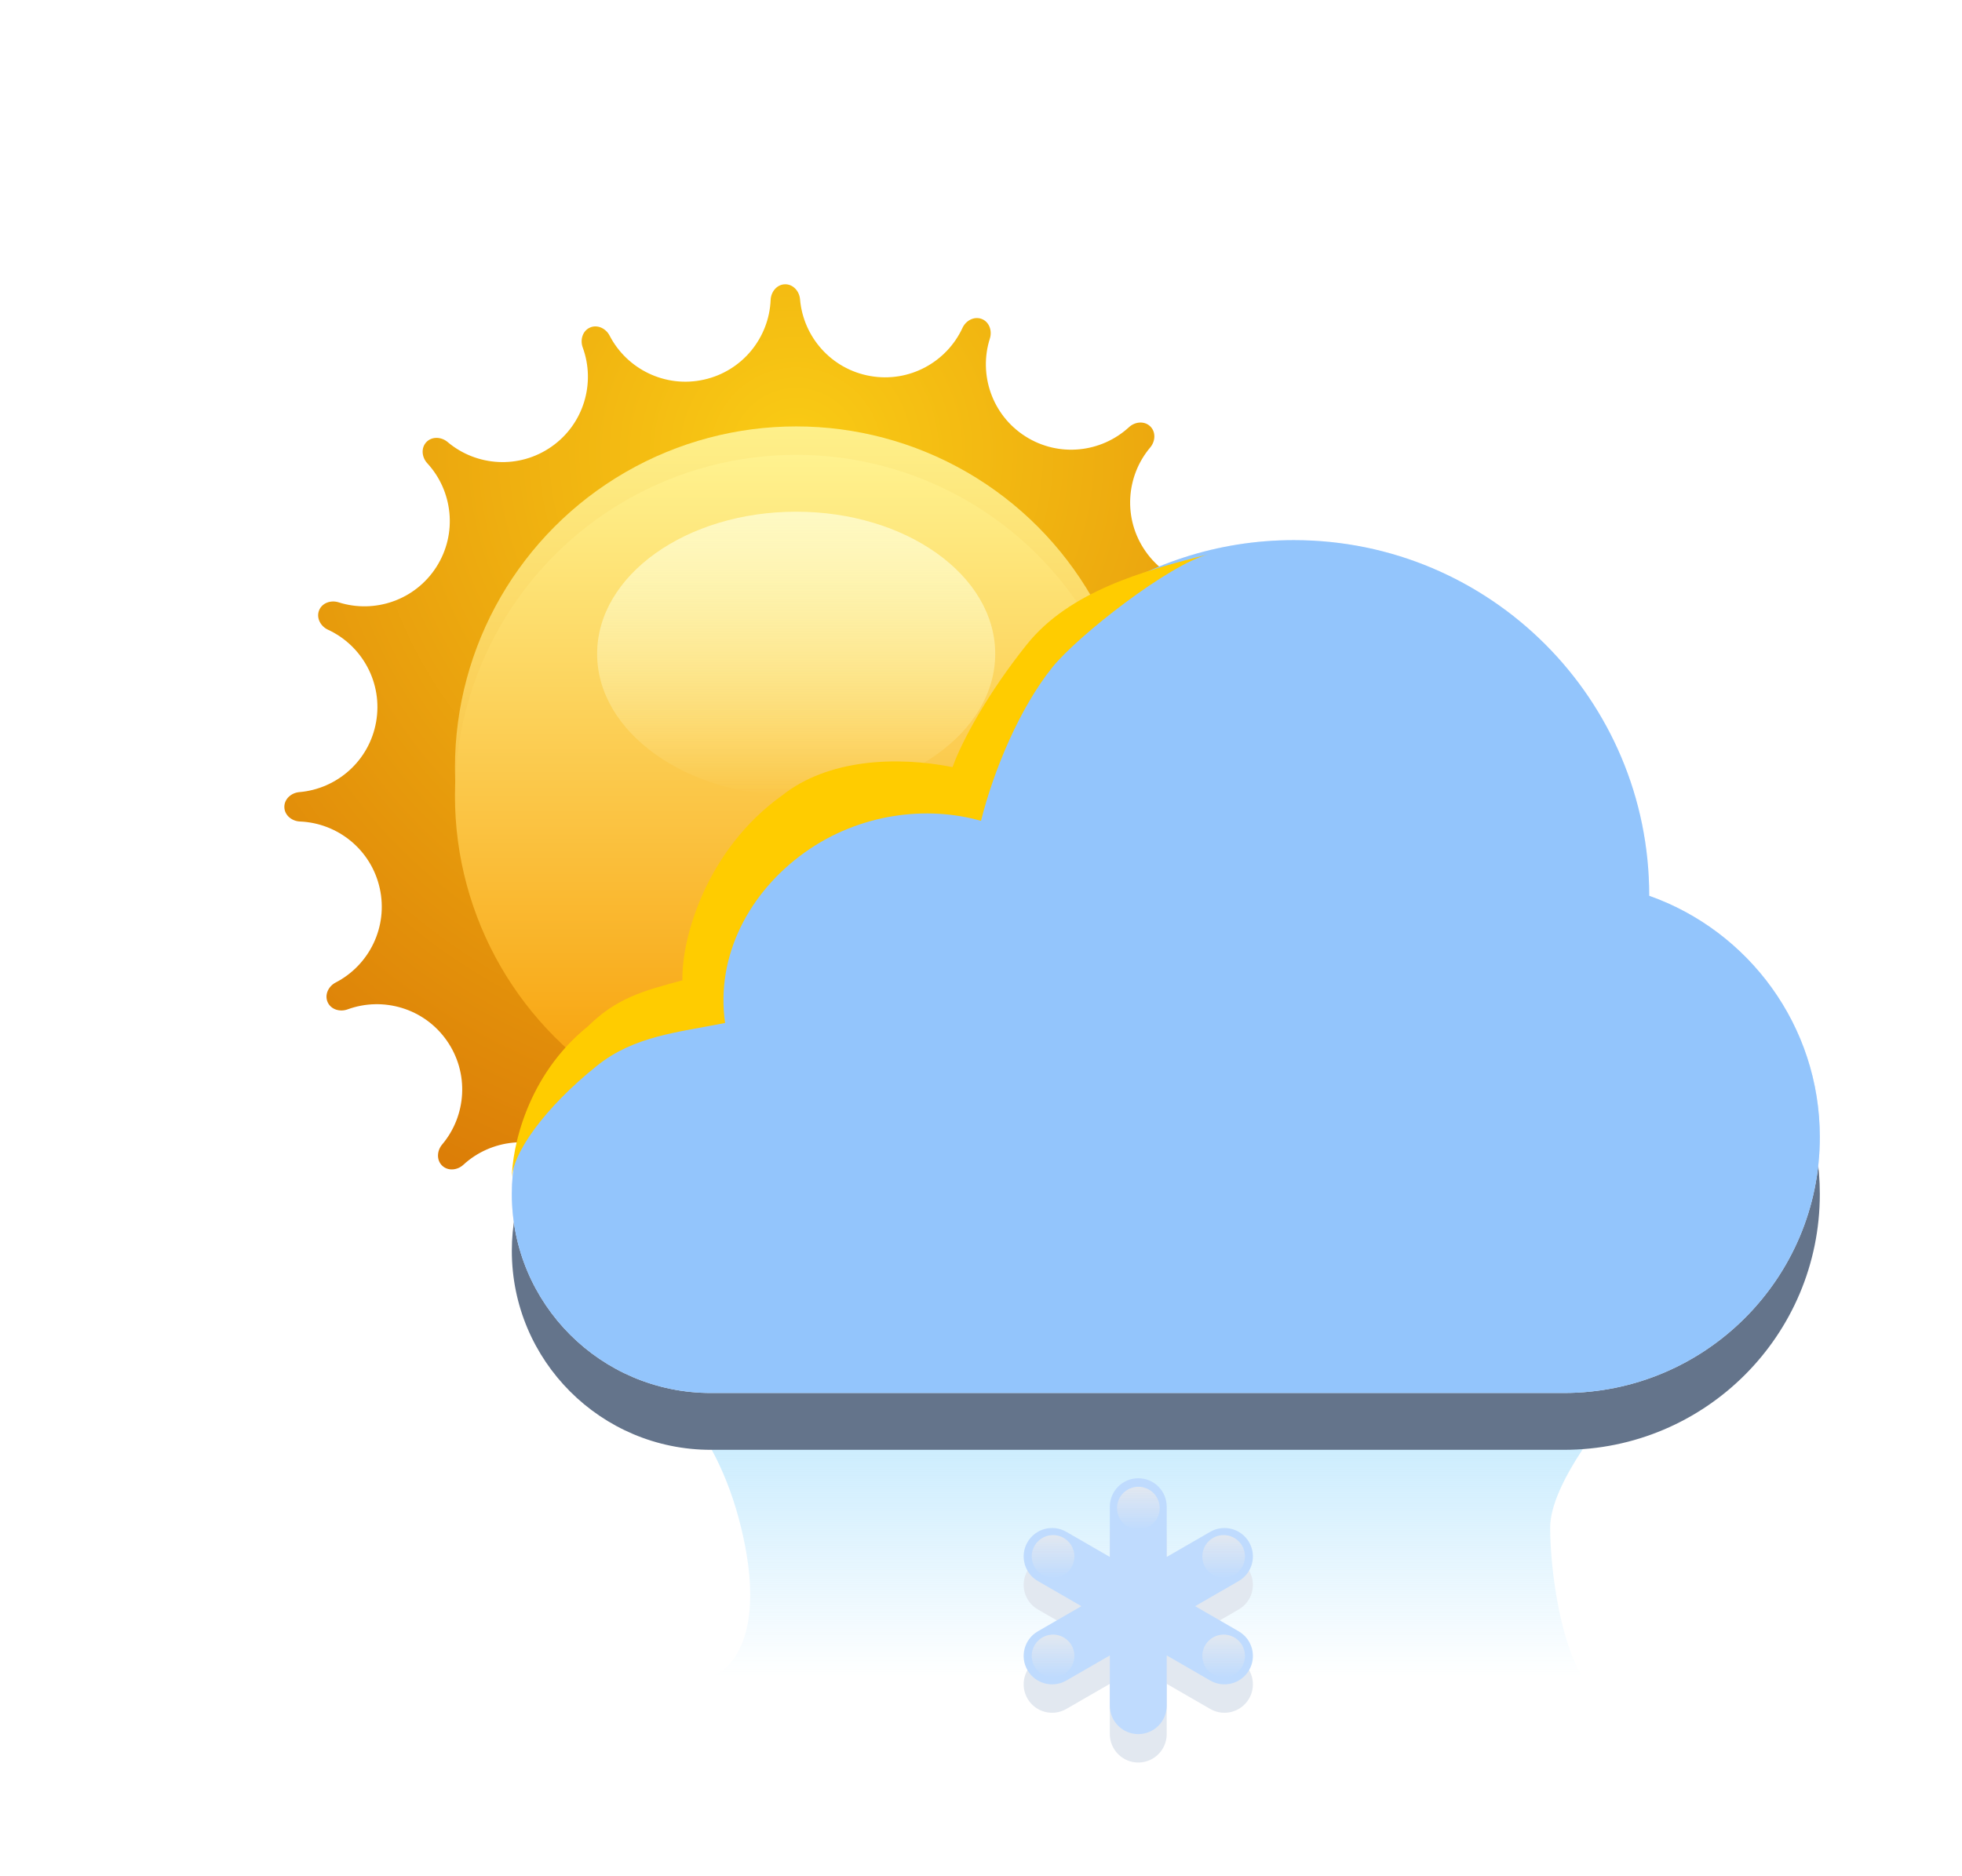 <svg width="69" height="66" viewBox="0 0 69 66" fill="none" xmlns="http://www.w3.org/2000/svg">
  <g filter="url(#filter0_d_4_34496)">
    <path
      d="M34.526 11.22C34.26 11.117 33.968 11.275 33.849 11.534C33.291 12.74 31.975 13.469 30.605 13.227C29.235 12.986 28.247 11.85 28.136 10.527C28.112 10.242 27.892 9.994 27.607 10C27.321 10.006 27.114 10.264 27.102 10.55C27.048 11.877 26.111 13.054 24.753 13.355C23.396 13.656 22.049 12.986 21.439 11.806C21.308 11.552 21.01 11.407 20.749 11.522C20.488 11.637 20.395 11.954 20.493 12.222C20.951 13.469 20.535 14.915 19.396 15.712C18.257 16.51 16.756 16.406 15.742 15.549C15.524 15.365 15.194 15.344 14.996 15.55C14.798 15.757 14.833 16.086 15.027 16.296C15.926 17.273 16.096 18.767 15.349 19.94C14.601 21.113 13.175 21.591 11.909 21.188C11.637 21.101 11.324 21.207 11.22 21.474C11.117 21.74 11.275 22.031 11.534 22.151C12.74 22.709 13.469 24.025 13.227 25.395C12.986 26.765 11.851 27.752 10.527 27.864C10.242 27.888 9.994 28.108 10 28.393C10.006 28.679 10.264 28.886 10.55 28.898C11.877 28.952 13.054 29.889 13.355 31.247C13.656 32.604 12.986 33.951 11.806 34.561C11.552 34.692 11.407 34.99 11.522 35.251C11.637 35.513 11.955 35.605 12.223 35.507C13.469 35.05 14.915 35.465 15.712 36.604C16.51 37.743 16.406 39.244 15.55 40.259C15.366 40.477 15.344 40.806 15.55 41.004C15.757 41.202 16.086 41.167 16.296 40.973C17.273 40.074 18.767 39.904 19.94 40.651C21.113 41.399 21.591 42.826 21.188 44.091C21.101 44.364 21.207 44.677 21.474 44.78C21.74 44.883 22.032 44.725 22.151 44.466C22.709 43.26 24.025 42.531 25.395 42.773C26.765 43.014 27.753 44.15 27.864 45.473C27.888 45.758 28.108 46.006 28.393 46C28.679 45.994 28.886 45.736 28.898 45.451C28.952 44.123 29.889 42.946 31.247 42.645C32.604 42.344 33.951 43.014 34.561 44.194C34.692 44.448 34.99 44.593 35.251 44.478C35.512 44.363 35.605 44.045 35.507 43.778C35.05 42.531 35.465 41.085 36.604 40.288C37.743 39.49 39.244 39.594 40.258 40.45C40.477 40.635 40.806 40.656 41.004 40.45C41.202 40.243 41.167 39.914 40.973 39.703C40.074 38.727 39.904 37.232 40.651 36.06C41.399 34.887 42.826 34.409 44.091 34.812C44.364 34.899 44.677 34.792 44.78 34.526C44.883 34.26 44.725 33.968 44.466 33.849C43.26 33.291 42.531 31.974 42.773 30.605C43.014 29.235 44.15 28.247 45.473 28.136C45.758 28.112 46.006 27.892 46 27.607C45.994 27.321 45.736 27.114 45.451 27.102C44.123 27.049 42.946 26.111 42.645 24.753C42.344 23.396 43.014 22.049 44.194 21.439C44.448 21.308 44.593 21.01 44.478 20.749C44.363 20.488 44.045 20.395 43.778 20.493C42.531 20.951 41.085 20.535 40.288 19.396C39.49 18.257 39.594 16.756 40.45 15.742C40.635 15.524 40.656 15.194 40.45 14.996C40.243 14.798 39.914 14.833 39.704 15.027C38.727 15.926 37.233 16.096 36.06 15.349C34.887 14.601 34.409 13.175 34.812 11.909C34.899 11.637 34.792 11.323 34.526 11.22Z"
      fill="url(#paint0_radial_4_34496)" />
    <animateTransform attributeName="transform" dur="45s" repeatCount="indefinite" type="rotate"
      values="0 28 28; 360 28 28" />
  </g>
  <g filter="url(#filter1_i_4_34496)">
    <circle cx="28" cy="28" r="12" fill="url(#paint1_linear_4_34496)" />
  </g>
  <g filter="url(#filter2_ii_4_34496)">
    <circle cx="28" cy="28" r="12" fill="url(#paint2_linear_4_34496)" />
  </g>
  <g filter="url(#filter3_f_4_34496)">
    <ellipse cx="28" cy="23" rx="7" ry="5" fill="url(#paint3_linear_4_34496)" style="mix-blend-mode:soft-light" />
  </g>
  <g filter="url(#filter4_f_4_34496)">
    <path
      d="M26.064 53.739C25.136 49.913 22.968 48.319 22 48H58C56.452 49.754 54.516 52.209 54.516 53.739C54.516 55.27 54.903 57.884 55.677 59H24.903C25.677 58.841 26.994 57.565 26.064 53.739Z"
      fill="url(#paint4_linear_4_34496)" />
  </g>
  <g filter="url(#filter5_d_4_34496)">
    <path fill-rule="evenodd" clip-rule="evenodd"
      d="M58 31.512C58 31.508 58 31.504 58 31.5C58 24.596 52.404 19 45.5 19C40.109 19 35.516 22.412 33.761 27.195C33.195 27.067 32.605 27 32 27C27.582 27 24 30.582 24 35C24 35.024 24 35.047 24 35.071C20.608 35.556 18 38.473 18 42C18 45.866 21.134 49 25 49H55C59.971 49 64 44.971 64 40C64 36.081 61.496 32.748 58 31.512Z"
      fill="#64748B" />
  </g>
  <g filter="url(#filter6_ii_4_34496)">
    <path fill-rule="evenodd" clip-rule="evenodd"
      d="M64 40C64 44.971 59.971 49 55 49H25C21.134 49 18 45.866 18 42C18 38.134 21.134 35 25 35C27.792 35 30.203 36.635 31.326 39H46.055C46.552 34.5 50.367 31 55 31C59.971 31 64 35.029 64 40Z"
      fill="#F1F5F9" />
  </g>
  <g filter="url(#filter7_f_4_34496)">
    <circle cx="25" cy="42" r="5" fill="url(#paint5_linear_4_34496)" style="mix-blend-mode:soft-light" />
  </g>
  <g filter="url(#filter8_i_4_34496)">
    <circle cx="32" cy="35" r="8" fill="#F1F5F9" />
  </g>
  <g filter="url(#filter9_f_4_34496)">
    <ellipse cx="32" cy="34" rx="6" ry="5" fill="url(#paint6_linear_4_34496)" style="mix-blend-mode:soft-light" />
  </g>
  <g filter="url(#filter10_f_4_34496)">
    <circle cx="56" cy="39" r="5" fill="url(#paint7_linear_4_34496)" style="mix-blend-mode:soft-light" />
  </g>
  <g filter="url(#filter11_i_4_34496)">
    <circle cx="45.5" cy="31.5" r="12.5" fill="#F1F5F9" />
  </g>
  <g filter="url(#filter12_f_4_34496)">
    <ellipse cx="45" cy="26" rx="7" ry="5" fill="url(#paint8_linear_4_34496)" style="mix-blend-mode:soft-light" />
  </g>
  <g filter="url(#filter13_i_4_34496)">
    <ellipse cx="41" cy="39.5" rx="9" ry="6.5" fill="url(#paint9_linear_4_34496)" />
  </g>
  <g filter="url(#filter14_f_4_34496)">
    <ellipse cx="41" cy="39.5" rx="7" ry="4.5" fill="url(#paint10_linear_4_34496)" style="mix-blend-mode:soft-light" />
  </g>
  <path fill-rule="evenodd" clip-rule="evenodd"
    d="M58 31.512C58 31.508 58 31.504 58 31.5C58 24.596 52.404 19 45.5 19C40.109 19 35.516 22.412 33.761 27.195C33.195 27.067 32.605 27 32 27C27.582 27 24 30.582 24 35C24 35.024 24 35.047 24 35.071C20.608 35.556 18 38.473 18 42C18 45.866 21.134 49 25 49H55C59.971 49 64 44.971 64 40C64 36.081 61.496 32.748 58 31.512Z"
    fill="#93C5FD" style="mix-blend-mode:color" />
  <path fill-rule="evenodd" clip-rule="evenodd"
    d="M58 31.512C58 31.508 58 31.504 58 31.5C58 24.596 52.404 19 45.5 19C40.109 19 35.516 22.412 33.761 27.195C33.195 27.067 32.605 27 32 27C27.582 27 24 30.582 24 35C24 35.024 24 35.047 24 35.071C20.608 35.556 18 38.473 18 42C18 45.866 21.134 49 25 49H55C59.971 49 64 44.971 64 40C64 36.081 61.496 32.748 58 31.512Z"
    fill="#93C5FD" fill-opacity="0.2" style="mix-blend-mode:multiply" />
  <g filter="url(#filter15_dii_4_34496)">
    <path fill-rule="evenodd" clip-rule="evenodd"
      d="M41.031 53V54.768L42.562 53.884C43.041 53.608 43.652 53.772 43.928 54.25C44.205 54.728 44.041 55.34 43.562 55.616L43.561 55.617L42.031 56.5L43.561 57.383C43.562 57.384 43.562 57.384 43.562 57.384C44.041 57.66 44.205 58.272 43.928 58.75C43.652 59.228 43.041 59.392 42.562 59.116L41.031 58.232V60C41.031 60.552 40.584 61 40.031 61C39.479 61 39.031 60.552 39.031 60V58.232L37.5 59.116L37.5 59.116L37.5 59.116C37.022 59.392 36.41 59.228 36.134 58.75C35.858 58.272 36.022 57.66 36.5 57.384L36.504 57.382L38.031 56.5L36.504 55.618C36.502 55.617 36.501 55.617 36.5 55.616C36.022 55.34 35.858 54.728 36.134 54.25C36.41 53.772 37.022 53.608 37.5 53.884C37.5 53.884 37.5 53.884 37.5 53.884L37.5 53.884L39.031 54.768V53C39.031 52.448 39.479 52 40.031 52C40.584 52 41.031 52.448 41.031 53Z"
      fill="#E2E8F0" />
  </g>
  <g style="mix-blend-mode:color">
    <path fill-rule="evenodd" clip-rule="evenodd"
      d="M41.031 53V54.768L42.562 53.884C43.041 53.608 43.652 53.772 43.928 54.25C44.205 54.728 44.041 55.34 43.562 55.616L43.561 55.617L42.031 56.5L43.561 57.383C43.562 57.384 43.562 57.384 43.562 57.384C44.041 57.66 44.205 58.272 43.928 58.75C43.652 59.228 43.041 59.392 42.562 59.116L41.031 58.232V60C41.031 60.552 40.584 61 40.031 61C39.479 61 39.031 60.552 39.031 60V58.232L37.5 59.116L37.5 59.116L37.5 59.116C37.022 59.392 36.41 59.228 36.134 58.75C35.858 58.272 36.022 57.66 36.5 57.384L36.504 57.382L38.031 56.5L36.504 55.618C36.502 55.617 36.501 55.617 36.5 55.616C36.022 55.34 35.858 54.728 36.134 54.25C36.41 53.772 37.022 53.608 37.5 53.884C37.5 53.884 37.5 53.884 37.5 53.884L37.5 53.884L39.031 54.768V53C39.031 52.448 39.479 52 40.031 52C40.584 52 41.031 52.448 41.031 53Z"
      fill="#BFDBFE" />
  </g>
  <circle cx="40.034" cy="53.05" r="0.75" fill="url(#paint11_linear_4_34496)" />
  <circle cx="37.034" cy="54.75" r="0.75" fill="url(#paint12_linear_4_34496)" />
  <circle cx="37.034" cy="58.25" r="0.75" fill="url(#paint13_linear_4_34496)" />
  <circle cx="43.034" cy="54.75" r="0.75" fill="url(#paint14_linear_4_34496)" />
  <circle cx="43.034" cy="58.25" r="0.75" fill="url(#paint15_linear_4_34496)" />
  <g style="mix-blend-mode:color" filter="url(#filter16_f_4_34496)">
    <path fill-rule="evenodd" clip-rule="evenodd"
      d="M42.5 19.5C41.133 19.842 37.904 22.355 37 23.485C35.858 24.913 34.945 27.096 34.5 28.875C32.617 28.337 30.246 28.597 28.302 29.985C26.358 31.374 25.161 33.615 25.5 35.985C23.844 36.316 22.308 36.439 21 37.485C19.152 38.963 18 40.587 18 41.485C18 40.386 18.532 37.834 20.666 36.112C21.687 35.102 22.625 34.853 24 34.485C23.961 33.012 24.839 29.892 27.5 27.985C29.115 26.7 31.526 26.593 33.5 26.985C33.825 26.066 34.748 24.375 36.11 22.673C37.605 20.804 40.208 20.073 42.5 19.5Z"
      fill="#FFCC00" />
  </g>
  <defs>
    <filter id="filter0_d_4_34496" x="0" y="0" width="56" height="56" filterUnits="userSpaceOnUse"
      color-interpolation-filters="sRGB">
      <feFlood flood-opacity="0" result="BackgroundImageFix" />
      <feColorMatrix in="SourceAlpha" type="matrix" values="0 0 0 0 0 0 0 0 0 0 0 0 0 0 0 0 0 0 127 0"
        result="hardAlpha" />
      <feOffset />
      <feGaussianBlur stdDeviation="5" />
      <feComposite in2="hardAlpha" operator="out" />
      <feColorMatrix type="matrix" values="0 0 0 0 0.98 0 0 0 0 0.8 0 0 0 0 0.082 0 0 0 0.7 0" />
      <feBlend mode="normal" in2="BackgroundImageFix" result="effect1_dropShadow_4_34496" />
      <feBlend mode="normal" in="SourceGraphic" in2="effect1_dropShadow_4_34496" result="shape" />
    </filter>
    <filter id="filter1_i_4_34496" x="16" y="14.999" width="24" height="25" filterUnits="userSpaceOnUse"
      color-interpolation-filters="sRGB">
      <feFlood flood-opacity="0" result="BackgroundImageFix" />
      <feBlend mode="normal" in="SourceGraphic" in2="BackgroundImageFix" result="shape" />
      <feColorMatrix in="SourceAlpha" type="matrix" values="0 0 0 0 0 0 0 0 0 0 0 0 0 0 0 0 0 0 127 0"
        result="hardAlpha" />
      <feOffset dy="-1" />
      <feGaussianBlur stdDeviation="1" />
      <feComposite in2="hardAlpha" operator="arithmetic" k2="-1" k3="1" />
      <feColorMatrix type="matrix" values="0 0 0 0 0.992 0 0 0 0 0.878 0 0 0 0 0.278 0 0 0 1 0" />
      <feBlend mode="normal" in2="shape" result="effect1_innerShadow_4_34496" />
    </filter>
    <filter id="filter2_ii_4_34496" x="16" y="14.999" width="24" height="26" filterUnits="userSpaceOnUse"
      color-interpolation-filters="sRGB">
      <feFlood flood-opacity="0" result="BackgroundImageFix" />
      <feBlend mode="normal" in="SourceGraphic" in2="BackgroundImageFix" result="shape" />
      <feColorMatrix in="SourceAlpha" type="matrix" values="0 0 0 0 0 0 0 0 0 0 0 0 0 0 0 0 0 0 127 0"
        result="hardAlpha" />
      <feOffset dy="-1" />
      <feGaussianBlur stdDeviation="1.5" />
      <feComposite in2="hardAlpha" operator="arithmetic" k2="-1" k3="1" />
      <feColorMatrix type="matrix" values="0 0 0 0 0.992 0 0 0 0 0.878 0 0 0 0 0.278 0 0 0 1 0" />
      <feBlend mode="normal" in2="shape" result="effect1_innerShadow_4_34496" />
      <feColorMatrix in="SourceAlpha" type="matrix" values="0 0 0 0 0 0 0 0 0 0 0 0 0 0 0 0 0 0 127 0"
        result="hardAlpha" />
      <feOffset dy="1" />
      <feGaussianBlur stdDeviation="0.5" />
      <feComposite in2="hardAlpha" operator="arithmetic" k2="-1" k3="1" />
      <feColorMatrix type="matrix" values="0 0 0 0 0.996 0 0 0 0 0.941 0 0 0 0 0.541 0 0 0 1 0" />
      <feBlend mode="normal" in2="effect1_innerShadow_4_34496" result="effect2_innerShadow_4_34496" />
    </filter>
    <filter id="filter3_f_4_34496" x="19" y="15.999" width="18" height="14" filterUnits="userSpaceOnUse"
      color-interpolation-filters="sRGB">
      <feFlood flood-opacity="0" result="BackgroundImageFix" />
      <feBlend mode="normal" in="SourceGraphic" in2="BackgroundImageFix" result="shape" />
      <feGaussianBlur stdDeviation="1" result="effect1_foregroundBlur_4_34496" />
    </filter>
    <filter id="filter4_f_4_34496" x="20" y="46" width="40" height="15" filterUnits="userSpaceOnUse"
      color-interpolation-filters="sRGB">
      <feFlood flood-opacity="0" result="BackgroundImageFix" />
      <feBlend mode="normal" in="SourceGraphic" in2="BackgroundImageFix" result="shape" />
      <feGaussianBlur stdDeviation="1" result="effect1_foregroundBlur_4_34496" />
    </filter>
    <filter id="filter5_d_4_34496" x="14" y="17" width="54" height="38" filterUnits="userSpaceOnUse"
      color-interpolation-filters="sRGB">
      <feFlood flood-opacity="0" result="BackgroundImageFix" />
      <feColorMatrix in="SourceAlpha" type="matrix" values="0 0 0 0 0 0 0 0 0 0 0 0 0 0 0 0 0 0 127 0"
        result="hardAlpha" />
      <feOffset dy="2" />
      <feGaussianBlur stdDeviation="2" />
      <feComposite in2="hardAlpha" operator="out" />
      <feColorMatrix type="matrix" values="0 0 0 0 0.278 0 0 0 0 0.333 0 0 0 0 0.412 0 0 0 0.4 0" />
      <feBlend mode="normal" in2="BackgroundImageFix" result="effect1_dropShadow_4_34496" />
      <feBlend mode="normal" in="SourceGraphic" in2="effect1_dropShadow_4_34496" result="shape" />
    </filter>
    <filter id="filter6_ii_4_34496" x="18" y="29" width="46" height="22" filterUnits="userSpaceOnUse"
      color-interpolation-filters="sRGB">
      <feFlood flood-opacity="0" result="BackgroundImageFix" />
      <feBlend mode="normal" in="SourceGraphic" in2="BackgroundImageFix" result="shape" />
      <feColorMatrix in="SourceAlpha" type="matrix" values="0 0 0 0 0 0 0 0 0 0 0 0 0 0 0 0 0 0 127 0"
        result="hardAlpha" />
      <feOffset dy="2" />
      <feGaussianBlur stdDeviation="1" />
      <feComposite in2="hardAlpha" operator="arithmetic" k2="-1" k3="1" />
      <feColorMatrix type="matrix" values="0 0 0 0 0.796 0 0 0 0 0.835 0 0 0 0 0.882 0 0 0 1 0" />
      <feBlend mode="normal" in2="shape" result="effect1_innerShadow_4_34496" />
      <feColorMatrix in="SourceAlpha" type="matrix" values="0 0 0 0 0 0 0 0 0 0 0 0 0 0 0 0 0 0 127 0"
        result="hardAlpha" />
      <feOffset dy="-2" />
      <feGaussianBlur stdDeviation="1" />
      <feComposite in2="hardAlpha" operator="arithmetic" k2="-1" k3="1" />
      <feColorMatrix type="matrix" values="0 0 0 0 0.796 0 0 0 0 0.835 0 0 0 0 0.882 0 0 0 0.6 0" />
      <feBlend mode="normal" in2="effect1_innerShadow_4_34496" result="effect2_innerShadow_4_34496" />
    </filter>
    <filter id="filter7_f_4_34496" x="18" y="35" width="14" height="14" filterUnits="userSpaceOnUse"
      color-interpolation-filters="sRGB">
      <feFlood flood-opacity="0" result="BackgroundImageFix" />
      <feBlend mode="normal" in="SourceGraphic" in2="BackgroundImageFix" result="shape" />
      <feGaussianBlur stdDeviation="1" result="effect1_foregroundBlur_4_34496" />
    </filter>
    <filter id="filter8_i_4_34496" x="24" y="27" width="16" height="18" filterUnits="userSpaceOnUse"
      color-interpolation-filters="sRGB">
      <feFlood flood-opacity="0" result="BackgroundImageFix" />
      <feBlend mode="normal" in="SourceGraphic" in2="BackgroundImageFix" result="shape" />
      <feColorMatrix in="SourceAlpha" type="matrix" values="0 0 0 0 0 0 0 0 0 0 0 0 0 0 0 0 0 0 127 0"
        result="hardAlpha" />
      <feOffset dy="2" />
      <feGaussianBlur stdDeviation="1" />
      <feComposite in2="hardAlpha" operator="arithmetic" k2="-1" k3="1" />
      <feColorMatrix type="matrix" values="0 0 0 0 0.796 0 0 0 0 0.835 0 0 0 0 0.882 0 0 0 1 0" />
      <feBlend mode="normal" in2="shape" result="effect1_innerShadow_4_34496" />
    </filter>
    <filter id="filter9_f_4_34496" x="24" y="27" width="16" height="14" filterUnits="userSpaceOnUse"
      color-interpolation-filters="sRGB">
      <feFlood flood-opacity="0" result="BackgroundImageFix" />
      <feBlend mode="normal" in="SourceGraphic" in2="BackgroundImageFix" result="shape" />
      <feGaussianBlur stdDeviation="1" result="effect1_foregroundBlur_4_34496" />
    </filter>
    <filter id="filter10_f_4_34496" x="49" y="32" width="14" height="14" filterUnits="userSpaceOnUse"
      color-interpolation-filters="sRGB">
      <feFlood flood-opacity="0" result="BackgroundImageFix" />
      <feBlend mode="normal" in="SourceGraphic" in2="BackgroundImageFix" result="shape" />
      <feGaussianBlur stdDeviation="1" result="effect1_foregroundBlur_4_34496" />
    </filter>
    <filter id="filter11_i_4_34496" x="33" y="19" width="25" height="27" filterUnits="userSpaceOnUse"
      color-interpolation-filters="sRGB">
      <feFlood flood-opacity="0" result="BackgroundImageFix" />
      <feBlend mode="normal" in="SourceGraphic" in2="BackgroundImageFix" result="shape" />
      <feColorMatrix in="SourceAlpha" type="matrix" values="0 0 0 0 0 0 0 0 0 0 0 0 0 0 0 0 0 0 127 0"
        result="hardAlpha" />
      <feOffset dy="2" />
      <feGaussianBlur stdDeviation="1" />
      <feComposite in2="hardAlpha" operator="arithmetic" k2="-1" k3="1" />
      <feColorMatrix type="matrix" values="0 0 0 0 0.796 0 0 0 0 0.835 0 0 0 0 0.882 0 0 0 1 0" />
      <feBlend mode="normal" in2="shape" result="effect1_innerShadow_4_34496" />
    </filter>
    <filter id="filter12_f_4_34496" x="36" y="19" width="18" height="14" filterUnits="userSpaceOnUse"
      color-interpolation-filters="sRGB">
      <feFlood flood-opacity="0" result="BackgroundImageFix" />
      <feBlend mode="normal" in="SourceGraphic" in2="BackgroundImageFix" result="shape" />
      <feGaussianBlur stdDeviation="1" result="effect1_foregroundBlur_4_34496" />
    </filter>
    <filter id="filter13_i_4_34496" x="32" y="33" width="18" height="15" filterUnits="userSpaceOnUse"
      color-interpolation-filters="sRGB">
      <feFlood flood-opacity="0" result="BackgroundImageFix" />
      <feBlend mode="normal" in="SourceGraphic" in2="BackgroundImageFix" result="shape" />
      <feColorMatrix in="SourceAlpha" type="matrix" values="0 0 0 0 0 0 0 0 0 0 0 0 0 0 0 0 0 0 127 0"
        result="hardAlpha" />
      <feOffset dy="2" />
      <feGaussianBlur stdDeviation="1" />
      <feComposite in2="hardAlpha" operator="arithmetic" k2="-1" k3="1" />
      <feColorMatrix type="matrix" values="0 0 0 0 0.796 0 0 0 0 0.835 0 0 0 0 0.882 0 0 0 0.6 0" />
      <feBlend mode="normal" in2="shape" result="effect1_innerShadow_4_34496" />
    </filter>
    <filter id="filter14_f_4_34496" x="32" y="33" width="18" height="13" filterUnits="userSpaceOnUse"
      color-interpolation-filters="sRGB">
      <feFlood flood-opacity="0" result="BackgroundImageFix" />
      <feBlend mode="normal" in="SourceGraphic" in2="BackgroundImageFix" result="shape" />
      <feGaussianBlur stdDeviation="1" result="effect1_foregroundBlur_4_34496" />
    </filter>
    <filter id="filter15_dii_4_34496" x="33" y="50" width="14.062" height="15" filterUnits="userSpaceOnUse"
      color-interpolation-filters="sRGB">
      <feFlood flood-opacity="0" result="BackgroundImageFix" />
      <feColorMatrix in="SourceAlpha" type="matrix" values="0 0 0 0 0 0 0 0 0 0 0 0 0 0 0 0 0 0 127 0"
        result="hardAlpha" />
      <feOffset dy="1" />
      <feGaussianBlur stdDeviation="1.5" />
      <feComposite in2="hardAlpha" operator="out" />
      <feColorMatrix type="matrix" values="0 0 0 0 0.278 0 0 0 0 0.333 0 0 0 0 0.412 0 0 0 0.3 0" />
      <feBlend mode="normal" in2="BackgroundImageFix" result="effect1_dropShadow_4_34496" />
      <feBlend mode="normal" in="SourceGraphic" in2="effect1_dropShadow_4_34496" result="shape" />
      <feColorMatrix in="SourceAlpha" type="matrix" values="0 0 0 0 0 0 0 0 0 0 0 0 0 0 0 0 0 0 127 0"
        result="hardAlpha" />
      <feOffset dy="0.5" />
      <feGaussianBlur stdDeviation="0.25" />
      <feComposite in2="hardAlpha" operator="arithmetic" k2="-1" k3="1" />
      <feColorMatrix type="matrix" values="0 0 0 0 0.58 0 0 0 0 0.639 0 0 0 0 0.722 0 0 0 1 0" />
      <feBlend mode="normal" in2="shape" result="effect2_innerShadow_4_34496" />
      <feColorMatrix in="SourceAlpha" type="matrix" values="0 0 0 0 0 0 0 0 0 0 0 0 0 0 0 0 0 0 127 0"
        result="hardAlpha" />
      <feOffset dy="-0.5" />
      <feGaussianBlur stdDeviation="0.25" />
      <feComposite in2="hardAlpha" operator="arithmetic" k2="-1" k3="1" />
      <feColorMatrix type="matrix" values="0 0 0 0 0.58 0 0 0 0 0.639 0 0 0 0 0.722 0 0 0 1 0" />
      <feBlend mode="normal" in2="effect2_innerShadow_4_34496" result="effect3_innerShadow_4_34496" />
    </filter>
    <filter id="filter16_f_4_34496" x="16" y="17.5" width="28.5" height="25.985" filterUnits="userSpaceOnUse"
      color-interpolation-filters="sRGB">
      <feFlood flood-opacity="0" result="BackgroundImageFix" />
      <feBlend mode="normal" in="SourceGraphic" in2="BackgroundImageFix" result="shape" />
      <feGaussianBlur stdDeviation="1" result="effect1_foregroundBlur_4_34496" />
    </filter>
    <radialGradient id="paint0_radial_4_34496" cx="0" cy="0" r="1" gradientUnits="userSpaceOnUse"
      gradientTransform="translate(28 15.999) rotate(90) scale(30 30)">
      <stop stop-color="#FACC15" />
      <stop offset="1" stop-color="#D97706" />
    </radialGradient>
    <linearGradient id="paint1_linear_4_34496" x1="28" y1="15.999" x2="28" y2="39.999" gradientUnits="userSpaceOnUse">
      <stop stop-color="#FEF08A" />
      <stop offset="1" stop-color="#F59E0B" />
    </linearGradient>
    <linearGradient id="paint2_linear_4_34496" x1="28" y1="15.999" x2="28" y2="39.999" gradientUnits="userSpaceOnUse">
      <stop stop-color="#FFF28F" />
      <stop offset="1" stop-color="#F79B00" />
    </linearGradient>
    <linearGradient id="paint3_linear_4_34496" x1="28" y1="18" x2="28" y2="28" gradientUnits="userSpaceOnUse">
      <stop stop-color="#FEF9C3" />
      <stop offset="1" stop-color="#FEF9C3" stop-opacity="0" />
      <stop offset="1" stop-color="#FEF9C3" stop-opacity="0.2" />
    </linearGradient>
    <linearGradient id="paint4_linear_4_34496" x1="40" y1="48" x2="40" y2="59" gradientUnits="userSpaceOnUse">
      <stop stop-color="#BAE6FD" />
      <stop offset="1" stop-color="#BAE6FD" stop-opacity="0" />
    </linearGradient>
    <linearGradient id="paint5_linear_4_34496" x1="25" y1="37" x2="25" y2="47" gradientUnits="userSpaceOnUse">
      <stop stop-color="white" />
      <stop offset="1" stop-color="#F3F3F3" stop-opacity="0.2" />
    </linearGradient>
    <linearGradient id="paint6_linear_4_34496" x1="32" y1="29" x2="32" y2="39" gradientUnits="userSpaceOnUse">
      <stop stop-color="white" />
      <stop offset="1" stop-color="#F3F3F3" stop-opacity="0.2" />
    </linearGradient>
    <linearGradient id="paint7_linear_4_34496" x1="56" y1="34" x2="56" y2="44" gradientUnits="userSpaceOnUse">
      <stop stop-color="white" />
      <stop offset="1" stop-color="#F3F3F3" stop-opacity="0.2" />
    </linearGradient>
    <linearGradient id="paint8_linear_4_34496" x1="45" y1="21" x2="45" y2="31" gradientUnits="userSpaceOnUse">
      <stop stop-color="white" />
      <stop offset="1" stop-color="#F3F3F3" stop-opacity="0.2" />
    </linearGradient>
    <linearGradient id="paint9_linear_4_34496" x1="41" y1="33" x2="41" y2="46" gradientUnits="userSpaceOnUse">
      <stop stop-color="#F1F5F9" />
      <stop offset="0.65" stop-color="#F1F5F9" stop-opacity="0" />
    </linearGradient>
    <linearGradient id="paint10_linear_4_34496" x1="41" y1="35" x2="41" y2="44" gradientUnits="userSpaceOnUse">
      <stop stop-color="white" />
      <stop offset="1" stop-color="#F3F3F3" stop-opacity="0.2" />
    </linearGradient>
    <linearGradient id="paint11_linear_4_34496" x1="40.034" y1="52.3" x2="40.034" y2="53.8"
      gradientUnits="userSpaceOnUse">
      <stop stop-color="#E2E8F0" />
      <stop offset="1" stop-color="#E2E8F0" stop-opacity="0" />
    </linearGradient>
    <linearGradient id="paint12_linear_4_34496" x1="37.034" y1="54" x2="37.034" y2="55.5"
      gradientUnits="userSpaceOnUse">
      <stop stop-color="#E2E8F0" />
      <stop offset="1" stop-color="#E2E8F0" stop-opacity="0" />
    </linearGradient>
    <linearGradient id="paint13_linear_4_34496" x1="37.034" y1="57.5" x2="37.034" y2="59"
      gradientUnits="userSpaceOnUse">
      <stop stop-color="#E2E8F0" />
      <stop offset="1" stop-color="#E2E8F0" stop-opacity="0" />
    </linearGradient>
    <linearGradient id="paint14_linear_4_34496" x1="43.034" y1="54" x2="43.034" y2="55.5"
      gradientUnits="userSpaceOnUse">
      <stop stop-color="#E2E8F0" />
      <stop offset="1" stop-color="#E2E8F0" stop-opacity="0" />
    </linearGradient>
    <linearGradient id="paint15_linear_4_34496" x1="43.034" y1="57.5" x2="43.034" y2="59"
      gradientUnits="userSpaceOnUse">
      <stop stop-color="#E2E8F0" />
      <stop offset="1" stop-color="#E2E8F0" stop-opacity="0" />
    </linearGradient>
  </defs>
</svg>
